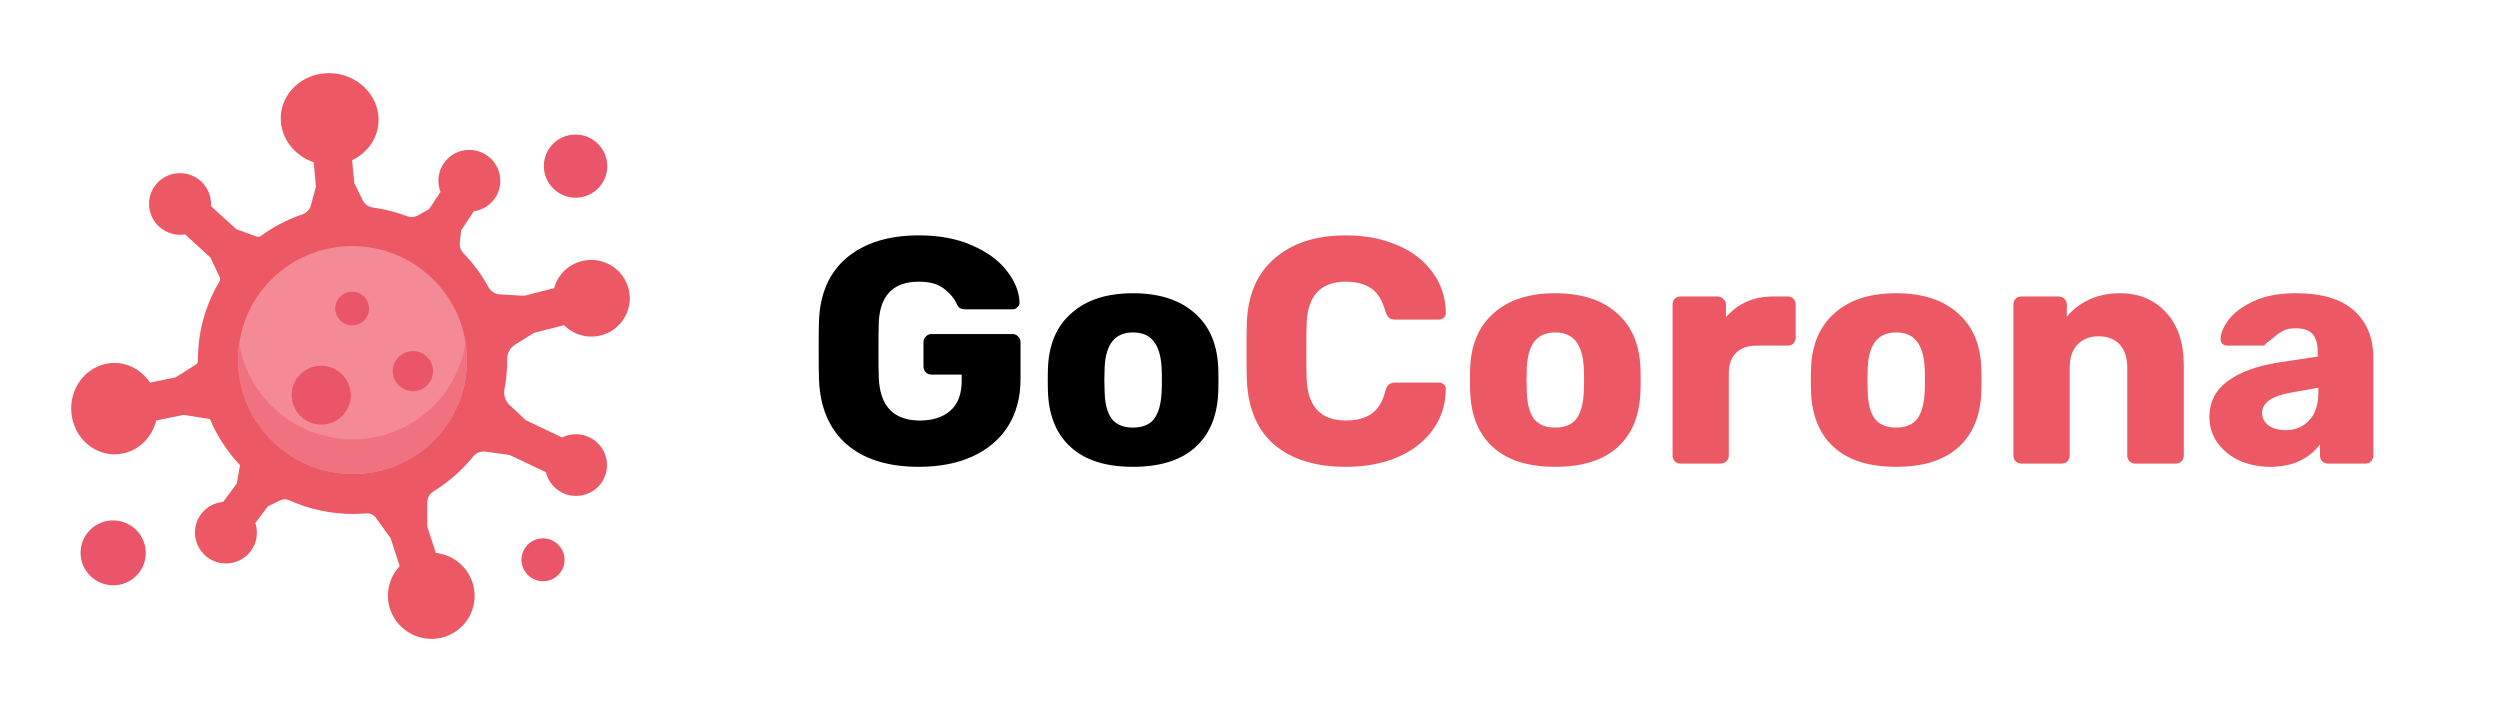 <svg width="140" height="40" viewBox="0 0 140 40" fill="none" xmlns="http://www.w3.org/2000/svg">
<path d="M51.462 26.142C49.734 26.142 48.384 25.721 47.412 24.881C46.44 24.029 45.924 22.823 45.864 21.264C45.852 20.916 45.846 20.363 45.846 19.608C45.846 18.852 45.852 18.299 45.864 17.951C45.924 16.427 46.446 15.252 47.43 14.424C48.426 13.595 49.77 13.181 51.462 13.181C52.602 13.181 53.592 13.367 54.432 13.739C55.284 14.111 55.932 14.585 56.376 15.162C56.832 15.738 57.072 16.331 57.096 16.944C57.096 17.052 57.054 17.142 56.97 17.213C56.898 17.285 56.808 17.322 56.7 17.322H54.072C53.952 17.322 53.856 17.303 53.784 17.267C53.712 17.232 53.652 17.166 53.604 17.07C53.448 16.721 53.202 16.422 52.866 16.169C52.53 15.905 52.062 15.774 51.462 15.774C50.034 15.774 49.284 16.529 49.212 18.041C49.2 18.378 49.194 18.899 49.194 19.608C49.194 20.303 49.2 20.826 49.212 21.174C49.284 22.758 50.052 23.549 51.516 23.549C52.224 23.549 52.788 23.369 53.208 23.009C53.64 22.637 53.856 22.073 53.856 21.317V20.976H52.164C52.032 20.976 51.924 20.933 51.84 20.849C51.756 20.753 51.714 20.64 51.714 20.508V19.175C51.714 19.044 51.756 18.936 51.84 18.852C51.924 18.756 52.032 18.707 52.164 18.707H56.7C56.832 18.707 56.94 18.756 57.024 18.852C57.108 18.936 57.15 19.044 57.15 19.175V21.227C57.15 22.247 56.916 23.13 56.448 23.873C55.98 24.605 55.314 25.169 54.45 25.566C53.598 25.95 52.602 26.142 51.462 26.142ZM63.445 26.142C61.957 26.142 60.811 25.788 60.007 25.079C59.203 24.372 58.765 23.375 58.693 22.091C58.681 21.936 58.675 21.666 58.675 21.282C58.675 20.898 58.681 20.628 58.693 20.471C58.765 19.2 59.215 18.209 60.043 17.502C60.871 16.782 62.005 16.422 63.445 16.422C64.897 16.422 66.037 16.782 66.865 17.502C67.693 18.209 68.143 19.2 68.215 20.471C68.227 20.628 68.233 20.898 68.233 21.282C68.233 21.666 68.227 21.936 68.215 22.091C68.143 23.375 67.705 24.372 66.901 25.079C66.097 25.788 64.945 26.142 63.445 26.142ZM63.445 23.945C63.973 23.945 64.363 23.79 64.615 23.477C64.867 23.154 65.011 22.662 65.047 22.002C65.059 21.881 65.065 21.642 65.065 21.282C65.065 20.922 65.059 20.681 65.047 20.561C65.011 19.913 64.861 19.427 64.597 19.104C64.345 18.779 63.961 18.617 63.445 18.617C62.449 18.617 61.921 19.265 61.861 20.561L61.843 21.282L61.861 22.002C61.885 22.662 62.023 23.154 62.275 23.477C62.539 23.79 62.929 23.945 63.445 23.945Z" fill="black"/>
<path d="M75.385 26.142C73.669 26.142 72.325 25.727 71.353 24.899C70.393 24.059 69.883 22.848 69.823 21.264C69.811 20.939 69.805 20.412 69.805 19.68C69.805 18.936 69.811 18.395 69.823 18.059C69.883 16.5 70.405 15.3 71.389 14.46C72.373 13.607 73.705 13.181 75.385 13.181C76.441 13.181 77.389 13.361 78.229 13.722C79.069 14.069 79.729 14.573 80.209 15.233C80.701 15.882 80.953 16.643 80.965 17.52V17.555C80.965 17.651 80.923 17.735 80.839 17.808C80.767 17.867 80.683 17.898 80.587 17.898H78.157C78.001 17.898 77.881 17.867 77.797 17.808C77.713 17.735 77.641 17.61 77.581 17.43C77.413 16.817 77.149 16.392 76.789 16.151C76.429 15.899 75.955 15.774 75.367 15.774C73.951 15.774 73.219 16.566 73.171 18.149C73.159 18.474 73.153 18.971 73.153 19.643C73.153 20.316 73.159 20.826 73.171 21.174C73.219 22.758 73.951 23.549 75.367 23.549C75.955 23.549 76.435 23.424 76.807 23.172C77.179 22.907 77.437 22.482 77.581 21.893C77.629 21.713 77.695 21.593 77.779 21.534C77.863 21.462 77.989 21.425 78.157 21.425H80.587C80.695 21.425 80.785 21.462 80.857 21.534C80.941 21.605 80.977 21.695 80.965 21.803C80.953 22.68 80.701 23.448 80.209 24.108C79.729 24.756 79.069 25.259 78.229 25.619C77.389 25.968 76.441 26.142 75.385 26.142ZM87.088 26.142C85.6 26.142 84.454 25.788 83.65 25.079C82.846 24.372 82.408 23.375 82.336 22.091C82.324 21.936 82.318 21.666 82.318 21.282C82.318 20.898 82.324 20.628 82.336 20.471C82.408 19.2 82.858 18.209 83.686 17.502C84.514 16.782 85.648 16.422 87.088 16.422C88.54 16.422 89.68 16.782 90.508 17.502C91.336 18.209 91.786 19.2 91.858 20.471C91.87 20.628 91.876 20.898 91.876 21.282C91.876 21.666 91.87 21.936 91.858 22.091C91.786 23.375 91.348 24.372 90.544 25.079C89.74 25.788 88.588 26.142 87.088 26.142ZM87.088 23.945C87.616 23.945 88.006 23.79 88.258 23.477C88.51 23.154 88.654 22.662 88.69 22.002C88.702 21.881 88.708 21.642 88.708 21.282C88.708 20.922 88.702 20.681 88.69 20.561C88.654 19.913 88.504 19.427 88.24 19.104C87.988 18.779 87.604 18.617 87.088 18.617C86.092 18.617 85.564 19.265 85.504 20.561L85.486 21.282L85.504 22.002C85.528 22.662 85.666 23.154 85.918 23.477C86.182 23.79 86.572 23.945 87.088 23.945ZM94.114 25.962C93.982 25.962 93.874 25.919 93.79 25.835C93.706 25.752 93.664 25.643 93.664 25.512V17.052C93.664 16.919 93.706 16.811 93.79 16.727C93.874 16.643 93.982 16.602 94.114 16.602H96.184C96.316 16.602 96.424 16.649 96.508 16.745C96.604 16.829 96.652 16.931 96.652 17.052V17.771C97.312 16.991 98.2 16.602 99.316 16.602H100.108C100.24 16.602 100.348 16.643 100.432 16.727C100.516 16.811 100.558 16.919 100.558 17.052V18.905C100.558 19.026 100.516 19.134 100.432 19.23C100.348 19.314 100.24 19.355 100.108 19.355H98.362C97.87 19.355 97.486 19.494 97.21 19.77C96.946 20.034 96.814 20.412 96.814 20.904V25.512C96.814 25.643 96.766 25.752 96.67 25.835C96.586 25.919 96.478 25.962 96.346 25.962H94.114ZM106.178 26.142C104.69 26.142 103.544 25.788 102.74 25.079C101.936 24.372 101.498 23.375 101.426 22.091C101.414 21.936 101.408 21.666 101.408 21.282C101.408 20.898 101.414 20.628 101.426 20.471C101.498 19.2 101.948 18.209 102.776 17.502C103.604 16.782 104.738 16.422 106.178 16.422C107.63 16.422 108.77 16.782 109.598 17.502C110.426 18.209 110.876 19.2 110.948 20.471C110.96 20.628 110.966 20.898 110.966 21.282C110.966 21.666 110.96 21.936 110.948 22.091C110.876 23.375 110.438 24.372 109.634 25.079C108.83 25.788 107.678 26.142 106.178 26.142ZM106.178 23.945C106.706 23.945 107.096 23.79 107.348 23.477C107.6 23.154 107.744 22.662 107.78 22.002C107.792 21.881 107.798 21.642 107.798 21.282C107.798 20.922 107.792 20.681 107.78 20.561C107.744 19.913 107.594 19.427 107.33 19.104C107.078 18.779 106.694 18.617 106.178 18.617C105.182 18.617 104.654 19.265 104.594 20.561L104.576 21.282L104.594 22.002C104.618 22.662 104.756 23.154 105.008 23.477C105.272 23.79 105.662 23.945 106.178 23.945ZM113.203 25.962C113.071 25.962 112.963 25.919 112.879 25.835C112.795 25.752 112.753 25.643 112.753 25.512V17.052C112.753 16.919 112.795 16.811 112.879 16.727C112.963 16.643 113.071 16.602 113.203 16.602H115.273C115.405 16.602 115.513 16.643 115.597 16.727C115.693 16.811 115.741 16.919 115.741 17.052V17.735C116.065 17.34 116.479 17.021 116.983 16.782C117.499 16.541 118.081 16.422 118.729 16.422C119.785 16.422 120.643 16.782 121.303 17.502C121.963 18.209 122.293 19.206 122.293 20.489V25.512C122.293 25.631 122.251 25.739 122.167 25.835C122.083 25.919 121.975 25.962 121.843 25.962H119.575C119.455 25.962 119.347 25.919 119.251 25.835C119.167 25.739 119.125 25.631 119.125 25.512V20.598C119.125 20.034 118.987 19.602 118.711 19.302C118.435 18.989 118.039 18.834 117.523 18.834C117.019 18.834 116.623 18.989 116.335 19.302C116.047 19.602 115.903 20.034 115.903 20.598V25.512C115.903 25.631 115.861 25.739 115.777 25.835C115.693 25.919 115.585 25.962 115.453 25.962H113.203ZM127.128 26.142C126.492 26.142 125.91 26.021 125.382 25.782C124.866 25.529 124.458 25.194 124.158 24.773C123.87 24.341 123.726 23.867 123.726 23.352C123.726 22.523 124.062 21.858 124.734 21.354C125.418 20.849 126.354 20.502 127.542 20.309L129.792 19.968V19.715C129.792 19.259 129.696 18.924 129.504 18.707C129.312 18.491 128.988 18.384 128.532 18.384C128.256 18.384 128.028 18.431 127.848 18.527C127.668 18.623 127.482 18.756 127.29 18.924C127.122 19.067 126.996 19.163 126.912 19.212C126.876 19.308 126.81 19.355 126.714 19.355H124.752C124.632 19.355 124.53 19.32 124.446 19.247C124.374 19.163 124.344 19.067 124.356 18.959C124.368 18.636 124.524 18.276 124.824 17.88C125.136 17.483 125.604 17.142 126.228 16.854C126.864 16.566 127.644 16.422 128.568 16.422C130.044 16.422 131.136 16.752 131.844 17.412C132.552 18.059 132.906 18.936 132.906 20.04V25.512C132.906 25.631 132.864 25.739 132.78 25.835C132.696 25.919 132.588 25.962 132.456 25.962H130.368C130.248 25.962 130.14 25.919 130.044 25.835C129.96 25.739 129.918 25.631 129.918 25.512V24.881C129.654 25.253 129.282 25.559 128.802 25.799C128.334 26.027 127.776 26.142 127.128 26.142ZM127.974 24.09C128.526 24.09 128.97 23.91 129.306 23.549C129.654 23.189 129.828 22.662 129.828 21.965V21.713L128.298 21.983C127.218 22.175 126.678 22.553 126.678 23.117C126.678 23.418 126.804 23.657 127.056 23.837C127.308 24.006 127.614 24.09 127.974 24.09Z" fill="#EC5863"/>
<path d="M18.184 4.107C19.689 3.984 21.033 5.032 21.186 6.447C21.303 7.53 20.687 8.513 19.718 8.97L19.841 10.254L20.318 11.222C20.427 11.443 20.641 11.591 20.886 11.624C21.546 11.713 22.182 11.876 22.787 12.105C22.992 12.182 23.22 12.167 23.41 12.06L24.029 11.712L24.669 10.748C24.471 10.243 24.513 9.653 24.837 9.167C25.385 8.342 26.524 8.14 27.331 8.748C28.027 9.271 28.224 10.248 27.785 10.995C27.506 11.47 27.038 11.759 26.537 11.831L25.827 12.899L25.75 13.57C25.723 13.8 25.805 14.029 25.967 14.195C26.512 14.758 26.982 15.395 27.359 16.088C27.485 16.321 27.726 16.469 27.991 16.485L29.356 16.564L31.032 16.135C31.228 15.417 31.796 14.821 32.571 14.623C33.744 14.323 34.941 15.044 35.215 16.227C35.462 17.295 34.844 18.394 33.8 18.738C32.985 19.006 32.139 18.767 31.584 18.21L29.897 18.641L28.846 19.3C28.564 19.476 28.398 19.787 28.401 20.12C28.401 20.122 28.402 20.123 28.402 20.125C28.406 20.697 28.352 21.258 28.249 21.8C28.187 22.123 28.292 22.456 28.534 22.681L29.456 23.54L31.479 24.499C31.939 24.27 32.497 24.247 32.999 24.485C33.899 24.911 34.263 26.008 33.774 26.887C33.354 27.64 32.417 27.97 31.613 27.646C31.064 27.425 30.695 26.964 30.569 26.442L28.534 25.477L27.171 25.293C26.919 25.259 26.667 25.356 26.509 25.553C25.883 26.329 25.126 26.996 24.27 27.519C24.057 27.649 23.929 27.881 23.929 28.13L23.926 29.483L24.404 30.962C25.331 31.062 26.158 31.689 26.462 32.629C26.871 33.891 26.182 35.241 24.923 35.657C23.664 36.073 22.279 35.386 21.853 34.133C21.555 33.257 21.791 32.333 22.383 31.706L21.874 30.136L21.044 28.991C20.921 28.821 20.716 28.731 20.507 28.749C20.275 28.769 20.041 28.78 19.805 28.781C18.519 28.787 17.296 28.511 16.194 28.013C16.033 27.94 15.847 27.943 15.689 28.021L14.992 28.364L14.299 29.291C14.469 29.807 14.393 30.393 14.044 30.86C13.45 31.654 12.301 31.792 11.529 31.141C10.864 30.581 10.722 29.594 11.201 28.873C11.507 28.413 11.989 28.151 12.494 28.107L13.262 27.08L13.44 26.048C12.734 25.3 12.16 24.428 11.756 23.469L10.276 23.233L8.751 23.546C8.524 24.451 7.833 25.188 6.906 25.39C5.596 25.674 4.312 24.783 4.039 23.398C3.765 22.014 4.604 20.661 5.914 20.377C6.894 20.164 7.859 20.609 8.398 21.427L9.835 21.132L10.966 20.418C11.04 20.372 11.085 20.29 11.084 20.203L11.084 20.202C11.072 18.579 11.515 17.058 12.293 15.757C12.335 15.685 12.341 15.598 12.305 15.522L11.78 14.415L10.362 13.126C9.858 13.206 9.322 13.065 8.915 12.694C8.179 12.025 8.153 10.873 8.878 10.175C9.515 9.563 10.537 9.535 11.21 10.111C11.646 10.483 11.85 11.019 11.814 11.544L13.232 12.834L14.373 13.249C14.452 13.278 14.54 13.265 14.608 13.215C15.309 12.701 16.091 12.29 16.932 12.005C17.163 11.926 17.341 11.742 17.406 11.508L17.695 10.453L17.564 9.084C16.589 8.753 15.847 7.918 15.736 6.889C15.583 5.475 16.679 4.229 18.184 4.107Z" fill="#EC5863"/>
<path d="M26.154 20.135C26.129 16.611 23.238 13.767 19.697 13.782C16.156 13.798 13.306 16.668 13.331 20.192C13.357 23.716 16.248 26.56 19.789 26.544C23.33 26.529 26.18 23.659 26.154 20.135Z" fill="#F58A97"/>
<path d="M19.775 24.599C16.566 24.614 13.891 22.28 13.398 19.219C13.352 19.536 13.329 19.861 13.331 20.192C13.357 23.716 16.247 26.56 19.789 26.544C23.33 26.529 26.18 23.659 26.154 20.135C26.152 19.804 26.124 19.48 26.073 19.163C25.625 22.227 22.983 24.585 19.775 24.599Z" fill="#F07281"/>
<path d="M8.164 30.952C8.156 29.948 7.333 29.138 6.325 29.143C5.316 29.147 4.505 29.964 4.512 30.968C4.519 31.971 5.343 32.781 6.351 32.777C7.359 32.772 8.171 31.955 8.164 30.952Z" fill="#EB5569"/>
<path d="M31.615 31.344C31.61 30.681 31.066 30.146 30.4 30.149C29.734 30.152 29.198 30.692 29.203 31.355C29.208 32.018 29.752 32.553 30.418 32.55C31.084 32.547 31.62 32.007 31.615 31.344Z" fill="#EB5569"/>
<path d="M34.008 9.296C34.001 8.319 33.2 7.531 32.219 7.536C31.238 7.54 30.448 8.335 30.455 9.311C30.462 10.288 31.263 11.076 32.244 11.071C33.225 11.067 34.015 10.272 34.008 9.296Z" fill="#EB5569"/>
<path d="M19.645 22.122C19.638 21.212 18.891 20.478 17.977 20.482C17.062 20.486 16.326 21.227 16.332 22.137C16.339 23.047 17.086 23.782 18 23.778C18.915 23.774 19.651 23.033 19.645 22.122Z" fill="#EB5569"/>
<path d="M24.25 20.779C24.246 20.159 23.738 19.659 23.115 19.662C22.492 19.665 21.991 20.169 21.996 20.789C22 21.409 22.509 21.909 23.131 21.906C23.754 21.903 24.255 21.399 24.25 20.779Z" fill="#EB5569"/>
<path d="M20.668 17.272C20.665 16.752 20.238 16.332 19.715 16.334C19.192 16.337 18.772 16.76 18.775 17.281C18.779 17.801 19.206 18.221 19.729 18.218C20.251 18.216 20.672 17.792 20.668 17.272Z" fill="#EB5569"/>
</svg>
